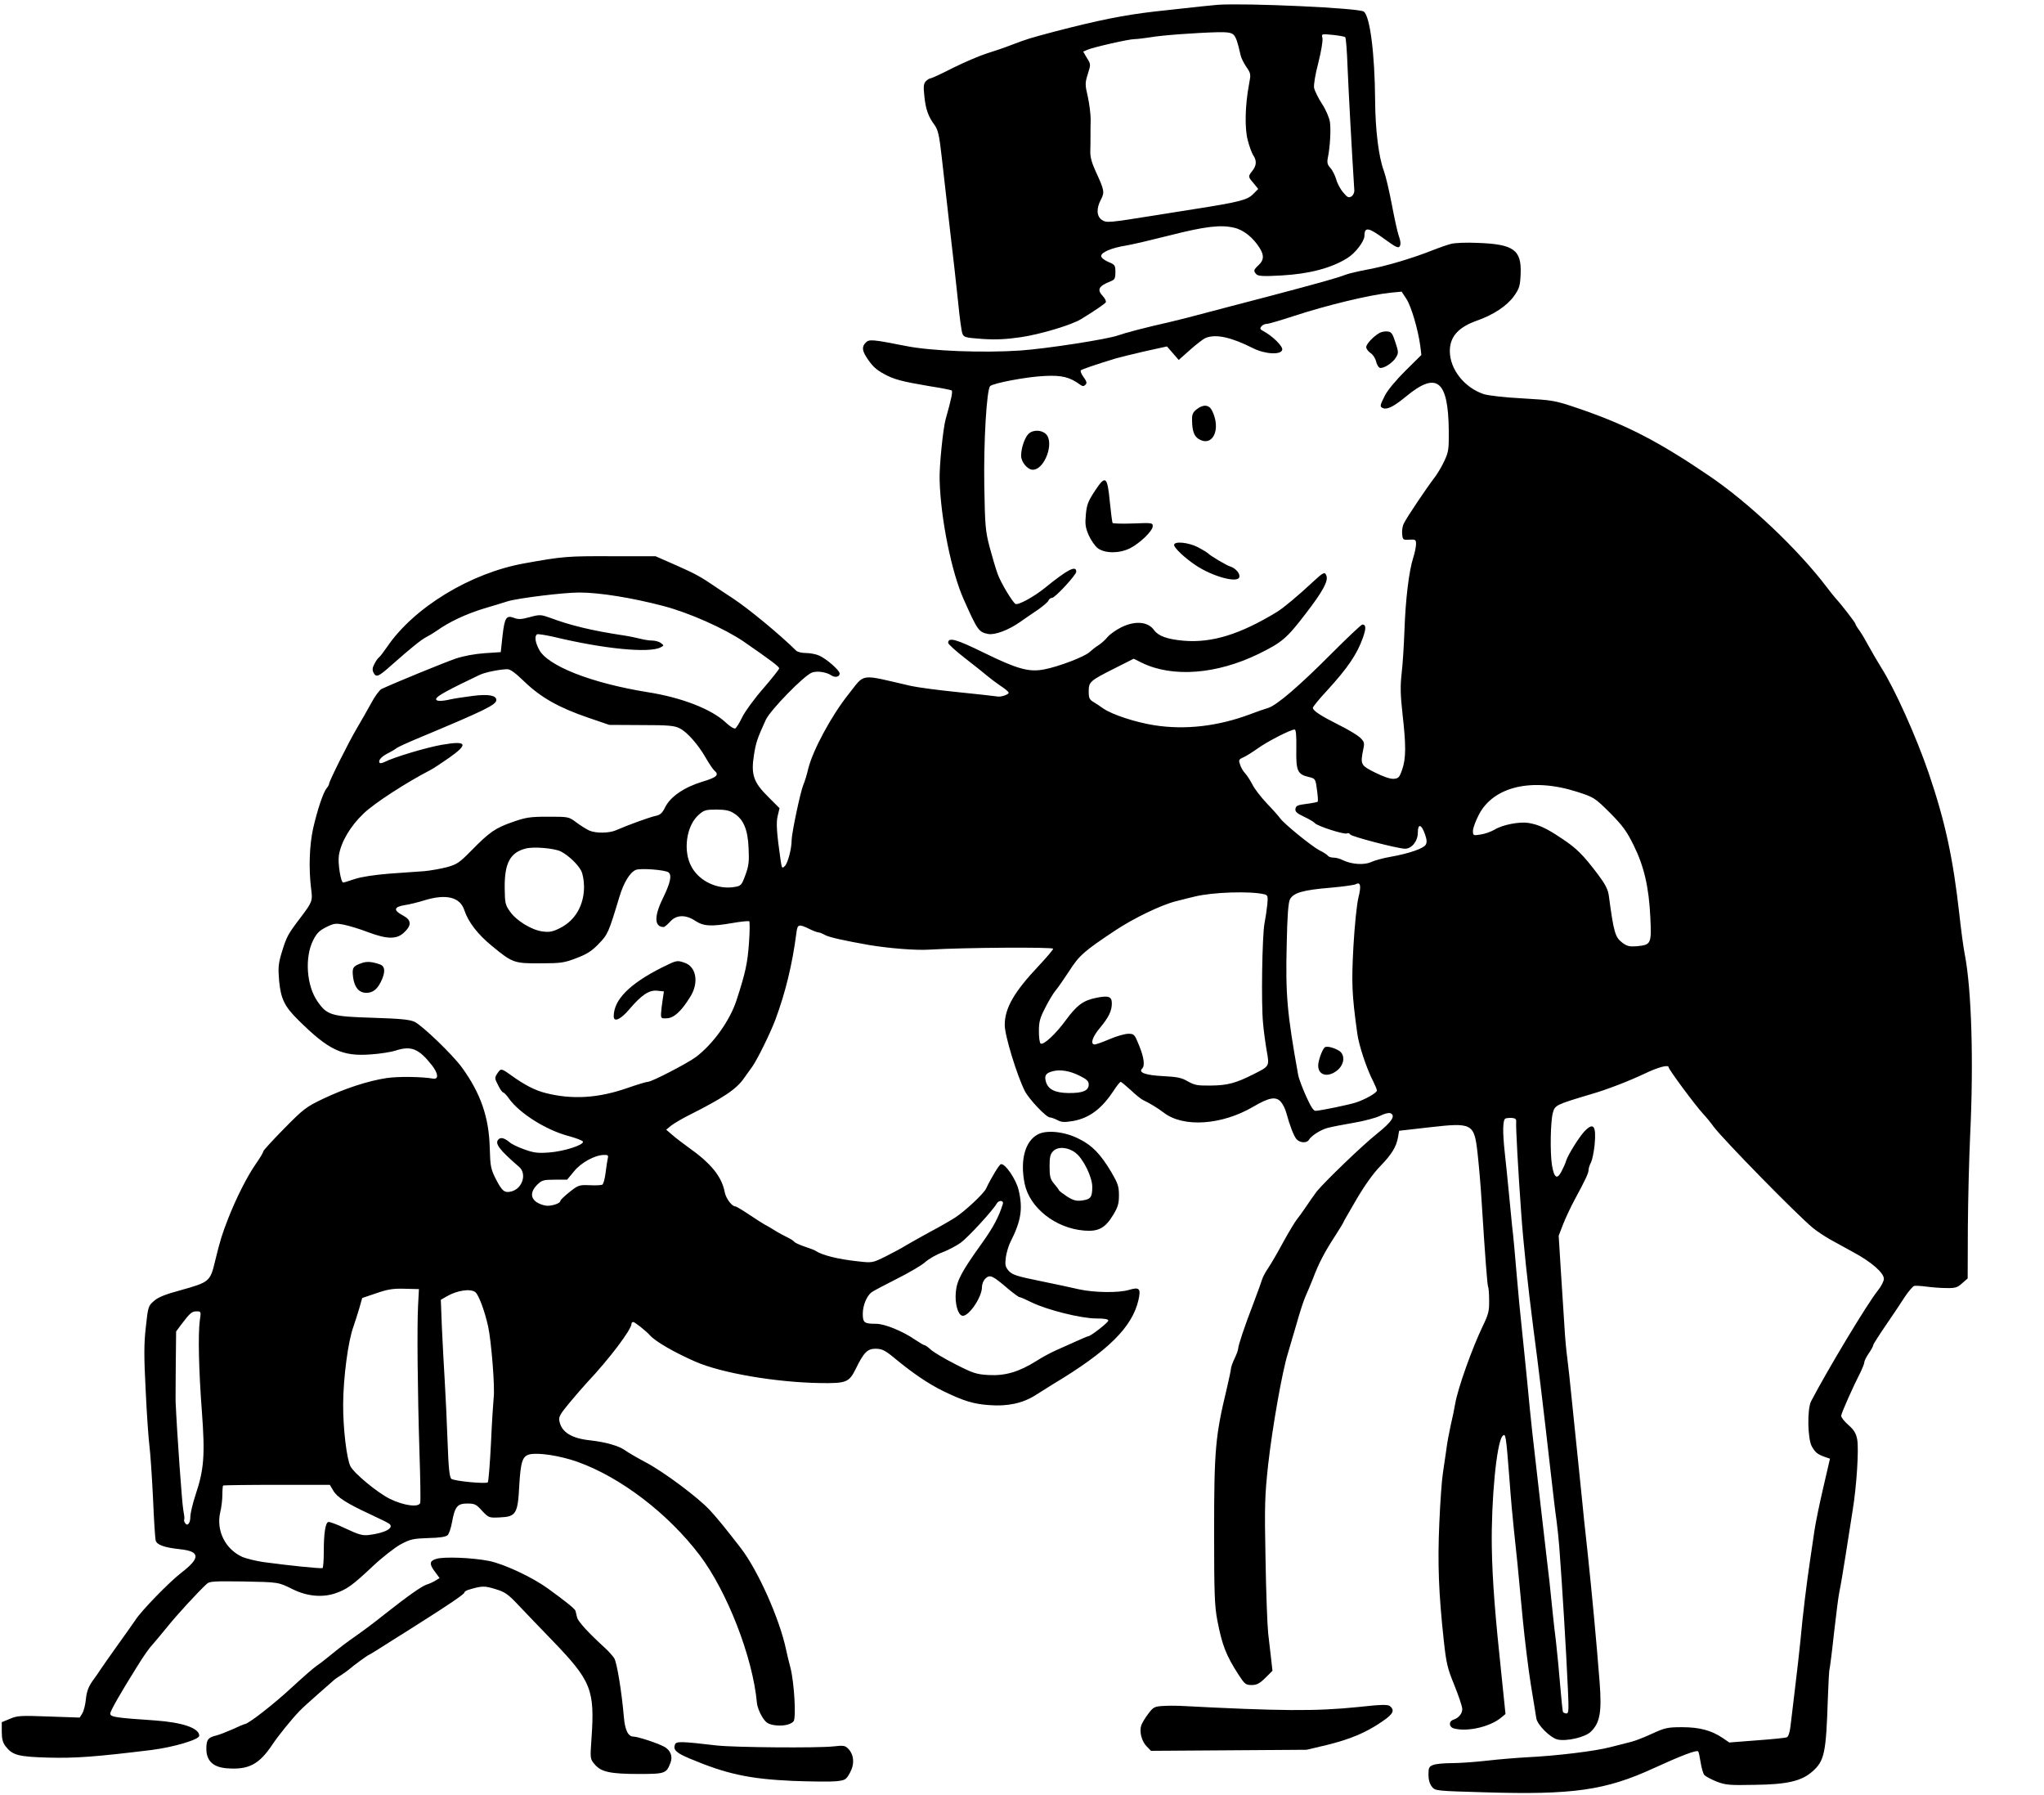 <?xml version="1.0" standalone="no"?>
<!DOCTYPE svg PUBLIC "-//W3C//DTD SVG 20010904//EN"
 "http://www.w3.org/TR/2001/REC-SVG-20010904/DTD/svg10.dtd">
<svg version="1.0" xmlns="http://www.w3.org/2000/svg"
 width="1149pt" height="1009pt" viewBox="0 0 1149 1009"
 preserveAspectRatio="xMidYMid meet">
<g transform="translate(0,1009) scale(0.1,-0.1)"
fill="#000000" stroke="none">
<path d="M6845 10063 c-39 -3 -83 -8 -357 -38 -171 -20 -312 -48 -558 -112
-139 -37 -157 -42 -240 -74 -41 -16 -106 -38 -145 -50 -38 -12 -122 -48 -187
-80 -64 -33 -121 -59 -126 -59 -6 0 -18 -7 -27 -16 -13 -14 -15 -29 -9 -83 7
-74 22 -116 57 -163 20 -28 27 -57 41 -183 9 -82 30 -265 46 -405 17 -140 37
-324 46 -409 8 -84 19 -164 24 -176 8 -21 17 -23 113 -30 76 -5 133 -2 216 10
109 16 286 69 339 102 80 49 132 85 138 94 3 6 -4 21 -16 34 -35 37 -25 57 43
84 23 9 27 16 27 52 0 38 -3 42 -40 57 -23 10 -40 24 -40 33 0 21 58 46 140
59 36 6 146 32 245 57 200 51 288 61 363 43 53 -12 107 -56 143 -114 26 -42
24 -68 -6 -96 -29 -27 -30 -33 -12 -52 11 -10 41 -12 143 -6 155 9 277 41 367
97 46 28 97 95 97 126 0 51 23 47 108 -15 70 -51 83 -57 91 -43 6 11 4 31 -6
57 -8 23 -25 102 -39 176 -14 74 -34 160 -45 190 -29 77 -48 230 -49 395 -2
265 -29 475 -64 500 -27 20 -662 49 -821 38z m89 -168 c14 -14 23 -40 40 -116
3 -14 17 -43 32 -65 26 -37 26 -41 15 -99 -22 -117 -25 -245 -7 -313 9 -35 23
-73 31 -85 20 -29 19 -57 -5 -87 -25 -32 -25 -33 7 -70 l26 -32 -30 -30 c-32
-32 -79 -44 -328 -83 -55 -9 -154 -24 -220 -35 -269 -43 -274 -43 -301 -26
-30 20 -32 65 -5 115 21 40 19 52 -29 156 -23 50 -32 83 -31 115 1 25 1 63 1
85 0 22 0 64 1 93 0 30 -7 87 -16 128 -16 69 -16 77 0 128 17 54 17 55 -5 90
l-21 36 23 10 c35 15 234 60 264 60 15 0 54 5 88 10 65 12 264 26 383 29 53 1
76 -3 87 -14z m628 -14 c4 -3 10 -78 13 -166 5 -125 25 -493 38 -694 1 -13 -6
-28 -16 -35 -16 -9 -23 -6 -46 22 -16 18 -34 52 -40 75 -7 23 -22 52 -33 64
-16 17 -19 29 -14 55 13 63 18 158 12 202 -4 25 -23 70 -45 103 -21 32 -40 72
-44 88 -3 18 6 75 24 143 16 64 26 124 23 138 -6 24 -6 24 57 18 35 -4 67 -9
71 -13z"/>
<path d="M8159 8720 c-20 -5 -70 -22 -110 -38 -111 -44 -263 -89 -363 -107
-48 -9 -105 -22 -125 -30 -43 -17 -151 -47 -446 -125 -121 -31 -274 -72 -340
-89 -66 -18 -156 -41 -200 -51 -137 -31 -248 -60 -290 -75 -61 -22 -404 -75
-550 -85 -209 -14 -499 -3 -640 25 -192 38 -209 39 -228 20 -22 -22 -21 -43 2
-80 33 -51 54 -72 101 -97 54 -30 99 -42 253 -68 64 -10 121 -21 126 -24 8 -5
-1 -48 -33 -161 -15 -54 -37 -271 -34 -345 6 -216 67 -516 135 -668 78 -175
85 -185 138 -195 38 -7 115 22 180 68 28 19 73 51 102 70 28 20 54 42 57 50 3
8 12 15 20 15 17 0 136 129 136 147 0 38 -49 12 -175 -90 -61 -50 -152 -100
-167 -91 -17 11 -81 117 -99 166 -11 29 -31 98 -46 153 -24 92 -26 120 -30
345 -4 245 13 540 33 560 17 17 209 53 306 57 97 5 141 -6 200 -49 14 -10 20
-10 30 0 9 9 7 18 -11 43 -13 17 -19 34 -15 38 8 6 73 29 194 66 25 7 100 26
167 41 l123 27 33 -38 33 -38 64 57 c36 32 75 62 88 67 58 23 143 4 266 -58
67 -34 159 -39 164 -8 3 20 -55 77 -106 104 -19 10 -21 15 -11 27 6 8 20 14
31 14 10 0 78 20 151 44 186 61 427 119 544 131 l62 6 27 -41 c27 -41 66 -174
78 -265 l6 -50 -89 -88 c-50 -49 -100 -109 -115 -138 -30 -59 -31 -65 -11 -73
24 -9 61 10 128 65 173 144 238 93 241 -189 1 -108 -1 -122 -26 -175 -15 -32
-41 -75 -57 -95 -37 -48 -153 -219 -169 -253 -8 -14 -12 -41 -10 -60 3 -33 5
-34 41 -32 34 2 37 0 37 -25 0 -15 -7 -49 -16 -77 -24 -76 -43 -233 -49 -405
-3 -85 -10 -195 -16 -245 -8 -70 -7 -120 5 -228 20 -175 20 -249 -2 -312 -15
-44 -21 -50 -47 -52 -18 -2 -59 12 -105 35 -82 41 -84 45 -66 134 7 33 5 40
-20 64 -16 14 -69 46 -118 70 -100 50 -146 80 -146 96 0 6 35 49 78 95 119
130 171 207 204 301 18 52 17 72 -4 72 -6 0 -83 -73 -172 -162 -183 -184 -309
-292 -358 -307 -18 -5 -64 -21 -103 -36 -180 -67 -363 -88 -536 -61 -107 17
-235 59 -287 94 -15 11 -39 27 -54 36 -24 14 -28 23 -28 60 0 54 7 60 144 129
l109 55 46 -23 c172 -84 420 -65 656 50 132 65 158 87 263 224 98 127 130 186
118 216 -8 23 -17 19 -71 -31 -91 -85 -170 -150 -205 -172 -208 -127 -367
-176 -525 -163 -92 8 -143 26 -167 59 -34 49 -108 55 -186 16 -28 -14 -62 -38
-75 -53 -13 -16 -36 -37 -52 -47 -16 -10 -40 -29 -52 -40 -27 -25 -173 -81
-253 -96 -85 -17 -152 2 -338 93 -157 77 -202 90 -202 56 0 -7 43 -46 96 -87
53 -41 108 -85 123 -98 14 -12 47 -37 73 -55 27 -17 48 -35 48 -40 0 -11 -45
-26 -66 -21 -11 2 -109 13 -218 24 -110 11 -229 27 -265 35 -296 68 -255 74
-353 -49 -94 -118 -198 -311 -224 -414 -8 -35 -21 -77 -29 -95 -16 -39 -65
-271 -65 -309 0 -48 -21 -128 -38 -145 -16 -16 -17 -13 -24 33 -22 154 -26
211 -16 250 l10 42 -64 64 c-82 81 -97 125 -80 233 11 71 18 93 67 200 26 55
213 247 259 265 29 11 82 3 110 -16 21 -14 46 -8 46 11 0 18 -76 84 -116 101
-18 8 -52 14 -74 14 -23 0 -47 6 -54 13 -98 96 -268 236 -356 294 -36 23 -78
52 -95 63 -83 57 -117 76 -224 123 l-116 51 -250 0 c-245 1 -271 -1 -487 -40
-303 -54 -622 -248 -773 -471 -20 -29 -40 -55 -45 -58 -6 -4 -17 -20 -25 -36
-12 -22 -13 -34 -5 -50 15 -28 27 -23 101 43 111 98 168 144 196 158 16 8 42
24 58 35 68 49 166 95 265 125 58 17 119 36 135 41 61 18 313 49 402 49 112 0
294 -29 473 -76 145 -38 344 -127 451 -200 155 -107 198 -140 199 -150 0 -6
-41 -57 -90 -114 -50 -57 -103 -130 -118 -161 -15 -32 -33 -60 -39 -63 -7 -3
-32 13 -55 35 -80 74 -246 139 -438 169 -316 51 -563 148 -610 240 -22 42 -26
75 -11 85 6 3 47 -4 93 -14 282 -68 538 -93 602 -59 19 10 19 11 1 24 -10 8
-33 14 -49 14 -17 0 -47 5 -66 10 -19 5 -62 14 -95 19 -179 27 -298 56 -413
99 -51 18 -57 19 -113 4 -46 -13 -66 -14 -88 -5 -45 17 -54 3 -66 -99 l-10
-93 -90 -6 c-56 -4 -118 -15 -165 -31 -61 -21 -328 -130 -415 -170 -11 -5 -38
-41 -59 -81 -22 -40 -58 -103 -81 -142 -43 -72 -155 -296 -155 -310 0 -5 -6
-16 -13 -24 -20 -23 -53 -123 -77 -228 -21 -97 -25 -225 -11 -338 9 -68 7 -74
-58 -160 -74 -97 -80 -108 -110 -207 -16 -55 -18 -80 -12 -150 10 -102 30
-144 108 -221 171 -169 246 -205 406 -193 50 3 114 13 142 22 87 28 130 10
203 -83 36 -46 39 -80 7 -75 -62 11 -197 13 -263 3 -104 -16 -236 -59 -357
-117 -92 -44 -109 -56 -217 -166 -65 -66 -118 -124 -118 -129 0 -6 -19 -38
-43 -72 -48 -69 -110 -192 -155 -307 -35 -91 -44 -119 -73 -238 -27 -114 -32
-118 -193 -163 -86 -23 -128 -40 -151 -61 -31 -27 -33 -32 -45 -145 -11 -94
-11 -166 -1 -358 6 -132 16 -271 21 -310 5 -38 14 -169 20 -290 5 -121 12
-230 15 -242 6 -25 46 -40 138 -50 113 -12 115 -49 5 -133 -67 -52 -224 -213
-257 -265 -9 -13 -52 -75 -97 -137 -44 -62 -88 -124 -97 -138 -9 -14 -30 -45
-48 -69 -22 -32 -32 -59 -36 -100 -3 -31 -12 -67 -20 -80 l-15 -24 -173 6
c-159 6 -177 5 -219 -13 l-46 -19 0 -54 c0 -40 6 -61 21 -81 40 -51 71 -59
240 -64 151 -4 264 4 582 43 124 16 267 58 267 80 0 43 -94 75 -250 86 -221
15 -250 19 -250 39 0 14 57 114 149 261 38 62 73 111 89 127 9 10 46 54 81 97
57 71 174 198 224 244 15 14 43 15 200 13 206 -4 200 -3 283 -44 79 -39 163
-47 235 -24 68 23 97 43 214 153 54 51 125 106 158 124 54 29 71 32 155 35 63
1 99 7 108 16 8 7 19 40 25 73 16 88 30 105 86 105 41 0 50 -4 83 -41 37 -39
39 -40 100 -37 91 4 101 20 109 180 8 133 18 164 57 174 48 12 173 -7 271 -42
243 -87 508 -290 686 -524 155 -205 299 -575 322 -831 2 -21 15 -55 29 -77 20
-33 33 -41 65 -47 48 -8 95 1 112 21 15 19 4 213 -17 299 -9 33 -20 79 -25
103 -36 173 -159 448 -255 572 -82 106 -128 163 -172 211 -66 72 -262 218
-363 271 -47 25 -99 55 -115 67 -35 25 -107 46 -196 56 -104 11 -160 45 -173
106 -6 25 2 39 53 101 33 40 79 93 102 118 123 130 250 298 250 330 0 6 4 10
10 10 8 0 71 -49 95 -76 32 -35 138 -96 255 -147 147 -64 450 -116 702 -120
145 -2 161 4 198 79 46 94 66 114 113 114 35 -1 51 -8 102 -50 106 -88 195
-148 279 -189 114 -55 169 -72 258 -78 103 -8 188 11 259 56 31 20 75 47 97
61 312 187 447 321 482 475 14 63 5 73 -52 56 -58 -18 -198 -16 -283 3 -38 9
-137 30 -220 47 -128 26 -153 34 -174 56 -20 23 -22 33 -17 76 4 28 16 67 26
87 60 118 71 187 46 292 -14 60 -77 152 -100 145 -9 -2 -55 -78 -83 -137 -13
-29 -120 -128 -174 -163 -30 -19 -94 -56 -144 -82 -49 -27 -108 -60 -130 -73
-22 -14 -74 -42 -116 -63 -75 -37 -76 -37 -155 -28 -114 12 -204 35 -239 59
-5 4 -34 15 -62 24 -29 10 -56 22 -59 28 -4 5 -21 16 -38 24 -17 8 -49 25 -71
39 -22 14 -47 28 -55 32 -8 4 -47 29 -86 55 -39 26 -75 48 -81 48 -19 0 -53
46 -59 80 -17 88 -77 162 -206 253 -29 21 -69 51 -88 68 l-35 30 28 23 c15 12
58 37 95 56 199 100 272 149 314 210 10 14 31 44 48 67 28 40 101 188 129 263
56 151 95 309 118 488 6 48 13 50 71 22 22 -11 46 -20 52 -20 7 0 24 -7 38
-15 24 -13 111 -32 247 -56 115 -19 264 -31 340 -26 192 12 695 15 695 5 0 -6
-36 -48 -80 -95 -138 -146 -192 -238 -192 -333 -1 -57 69 -285 113 -372 24
-46 120 -148 141 -148 7 0 26 -7 42 -15 24 -13 39 -13 89 -5 92 17 161 69 229
173 17 26 34 47 38 47 3 0 28 -21 56 -46 27 -26 58 -51 69 -56 41 -20 81 -44
118 -72 110 -84 325 -69 500 33 90 53 128 60 156 30 12 -13 26 -41 32 -64 20
-73 42 -130 57 -147 18 -21 57 -24 69 -5 15 25 66 57 106 68 22 6 89 19 148
29 59 10 125 28 147 39 23 12 48 18 57 15 33 -13 9 -49 -75 -116 -84 -67 -293
-269 -338 -324 -12 -16 -39 -54 -59 -84 -20 -30 -45 -64 -54 -75 -9 -11 -43
-67 -75 -125 -31 -58 -69 -123 -84 -145 -15 -22 -31 -51 -35 -65 -4 -14 -26
-74 -49 -135 -49 -127 -86 -237 -86 -256 -1 -8 -9 -32 -20 -54 -11 -22 -19
-47 -20 -55 0 -8 -11 -59 -24 -115 -64 -265 -71 -344 -71 -805 0 -346 3 -418
18 -496 27 -141 50 -199 120 -307 34 -52 40 -57 73 -57 29 0 44 8 77 40 l40
40 -7 63 c-4 34 -12 100 -17 147 -5 47 -12 236 -15 420 -6 302 -4 354 15 530
23 205 79 524 111 625 10 33 32 110 50 170 17 61 39 128 49 150 10 22 29 67
42 100 31 83 65 148 121 234 26 41 48 76 48 78 0 3 34 62 75 132 45 77 97 150
134 187 65 67 91 110 100 164 l6 35 166 19 c246 28 256 24 275 -145 7 -63 18
-186 23 -274 20 -318 32 -468 36 -476 3 -4 6 -38 6 -76 1 -61 -4 -80 -35 -144
-61 -127 -141 -351 -156 -439 -4 -25 -15 -79 -25 -120 -9 -41 -21 -104 -25
-140 -5 -36 -14 -94 -19 -130 -6 -36 -15 -162 -20 -280 -10 -225 -4 -392 25
-659 14 -128 20 -156 60 -253 24 -60 44 -119 44 -133 0 -26 -20 -50 -50 -60
-27 -9 -26 -41 3 -49 74 -20 199 8 262 58 l28 23 -21 204 c-37 346 -53 548
-56 735 -4 263 27 587 60 623 18 20 20 5 39 -239 8 -113 20 -241 25 -285 5
-44 14 -129 20 -190 6 -60 19 -202 30 -315 11 -113 31 -277 45 -365 15 -88 28
-174 31 -191 5 -37 78 -110 119 -120 49 -12 155 12 187 43 52 50 63 110 50
280 -18 231 -42 488 -68 733 -14 124 -27 252 -30 285 -3 33 -14 139 -24 235
-10 96 -26 249 -35 340 -9 91 -20 194 -25 230 -5 36 -12 110 -15 165 -4 55
-12 195 -20 310 l-13 210 25 65 c14 36 44 99 66 140 60 111 77 147 77 165 0 9
6 28 14 43 7 15 16 59 20 98 10 107 -6 129 -57 76 -30 -32 -92 -131 -103 -165
-3 -12 -15 -39 -26 -60 -25 -49 -42 -37 -54 36 -11 73 -8 244 5 292 12 44 15
46 216 106 90 26 211 73 300 115 77 37 135 52 135 36 0 -12 149 -213 194 -262
18 -19 44 -51 59 -72 51 -69 468 -495 558 -569 24 -20 69 -49 99 -66 30 -17
89 -49 131 -72 100 -54 169 -115 169 -148 0 -13 -15 -43 -34 -66 -59 -73 -282
-444 -375 -622 -23 -45 -20 -214 5 -256 20 -34 32 -43 75 -58 l26 -9 -38 -164
c-21 -90 -43 -197 -49 -238 -6 -41 -17 -118 -25 -170 -18 -119 -42 -313 -54
-450 -6 -58 -19 -177 -30 -265 -11 -88 -22 -185 -26 -217 -4 -35 -12 -58 -21
-62 -7 -3 -84 -11 -169 -17 l-154 -12 -38 26 c-63 42 -129 60 -228 60 -82 0
-97 -4 -169 -37 -43 -20 -95 -40 -115 -45 -20 -5 -73 -19 -118 -30 -87 -23
-305 -49 -468 -57 -55 -3 -156 -11 -225 -19 -69 -8 -159 -14 -200 -14 -41 0
-87 -4 -103 -10 -24 -9 -27 -16 -27 -55 0 -28 7 -52 19 -67 19 -24 22 -24 298
-32 495 -15 678 11 948 135 157 72 242 104 251 95 3 -2 9 -30 14 -62 5 -31 14
-63 21 -71 6 -7 36 -23 67 -36 52 -20 72 -22 215 -19 183 2 263 21 324 74 69
60 78 103 88 409 3 87 7 163 10 170 2 7 14 99 25 203 12 105 25 208 30 230 5
22 21 114 35 205 14 91 32 206 40 255 22 134 35 343 25 395 -6 34 -18 54 -49
81 -23 20 -41 43 -41 52 0 14 67 164 111 250 10 21 19 44 19 51 0 7 11 30 25
50 14 20 25 41 25 46 0 5 32 55 71 112 39 57 87 128 107 160 21 31 44 58 52
61 9 2 40 0 70 -4 30 -4 81 -8 112 -8 49 -1 62 3 88 27 l31 27 1 285 c1 157 7
391 13 520 20 416 8 817 -30 1015 -8 39 -21 138 -30 220 -36 323 -80 526 -173
800 -71 207 -191 474 -268 595 -22 36 -54 90 -70 120 -16 30 -39 69 -51 86
-13 17 -23 34 -23 38 0 6 -75 104 -109 141 -10 11 -33 40 -52 65 -160 211
-437 474 -660 625 -287 195 -467 288 -740 381 -130 44 -139 45 -309 55 -99 5
-194 16 -219 24 -109 36 -191 140 -191 242 0 81 48 134 152 171 92 32 169 83
208 137 31 44 35 57 38 125 6 136 -39 168 -243 175 -60 3 -126 0 -146 -5z
m-5209 -2463 c92 -88 192 -144 355 -200 l120 -41 180 -1 c150 0 186 -3 215
-18 43 -21 106 -93 149 -169 18 -31 39 -62 46 -68 30 -25 15 -39 -69 -64 -101
-31 -178 -84 -207 -143 -16 -32 -27 -43 -52 -48 -31 -6 -158 -52 -224 -81 -38
-17 -113 -18 -150 -2 -15 7 -48 27 -72 45 -44 33 -44 33 -160 33 -103 0 -126
-4 -200 -30 -97 -34 -129 -56 -231 -160 -68 -69 -81 -78 -139 -94 -36 -9 -92
-19 -125 -22 -34 -2 -122 -9 -197 -14 -86 -7 -158 -18 -194 -30 -32 -11 -62
-20 -66 -20 -13 0 -31 109 -24 153 12 75 64 164 140 236 61 58 237 172 370
241 17 8 65 40 108 70 113 79 103 99 -40 74 -83 -14 -273 -71 -320 -96 -13 -6
-25 -9 -28 -6 -12 11 7 35 43 53 20 10 44 24 52 31 8 6 67 33 130 59 366 153
430 184 430 211 0 26 -45 34 -132 23 -46 -6 -101 -14 -123 -19 -57 -13 -87
-12 -83 3 5 16 66 49 244 134 30 14 105 30 154 32 18 1 45 -19 100 -72z m4337
-376 c-2 -124 6 -143 71 -158 36 -9 37 -10 45 -72 5 -34 7 -64 4 -67 -2 -2
-31 -8 -63 -12 -49 -6 -59 -10 -62 -28 -2 -16 8 -25 48 -44 28 -13 55 -29 61
-36 14 -17 167 -66 181 -58 5 4 14 1 18 -6 8 -12 265 -79 308 -80 38 0 72 43
72 90 0 53 20 49 40 -8 11 -31 12 -47 4 -60 -13 -21 -94 -49 -195 -67 -42 -7
-93 -21 -112 -30 -39 -18 -110 -13 -159 11 -15 8 -38 14 -52 14 -14 0 -28 5
-31 10 -4 6 -25 20 -48 31 -44 23 -199 149 -221 180 -7 10 -40 48 -74 83 -34
36 -71 84 -82 107 -12 23 -30 51 -40 62 -11 11 -24 33 -29 49 -9 26 -8 30 17
41 15 6 51 29 81 50 52 38 184 106 208 107 8 0 11 -30 10 -109z m1578 -241
c96 -31 99 -33 185 -118 72 -73 94 -103 133 -182 59 -119 86 -236 94 -405 7
-150 5 -155 -76 -163 -40 -3 -54 0 -79 18 -43 32 -50 56 -78 264 -5 38 -19 65
-64 125 -82 108 -119 145 -203 200 -85 57 -127 76 -185 86 -51 8 -146 -10
-191 -38 -19 -11 -54 -24 -78 -27 -42 -7 -43 -6 -43 21 0 15 15 55 33 90 82
159 299 210 552 129z m-4741 -120 c55 -33 80 -92 84 -196 4 -76 1 -101 -18
-152 -21 -57 -24 -61 -61 -67 -95 -16 -198 32 -242 114 -49 89 -29 231 41 292
29 26 40 29 99 29 48 0 74 -5 97 -20z m-972 -215 c43 -22 96 -72 115 -109 9
-17 16 -56 16 -90 0 -103 -49 -189 -135 -232 -42 -21 -59 -24 -98 -19 -62 8
-148 61 -183 112 -27 37 -29 48 -30 135 -1 137 31 197 118 219 45 12 159 2
197 -16z m606 -118 c20 -16 10 -60 -32 -146 -50 -102 -48 -161 5 -161 5 0 21
14 36 30 34 39 87 41 141 5 47 -31 89 -33 207 -13 50 9 93 13 97 10 3 -4 3
-60 -2 -124 -8 -110 -19 -164 -70 -320 -37 -114 -132 -247 -230 -320 -48 -35
-246 -138 -268 -138 -9 0 -61 -16 -116 -35 -163 -57 -310 -66 -459 -28 -60 15
-120 46 -197 102 -52 37 -55 38 -75 7 -15 -23 -15 -27 5 -65 11 -23 24 -41 29
-41 4 0 19 -15 32 -34 59 -83 209 -177 333 -210 44 -12 81 -26 83 -32 6 -19
-108 -55 -189 -61 -65 -5 -88 -2 -140 17 -35 12 -72 30 -83 40 -30 25 -52 31
-65 14 -19 -22 11 -60 118 -152 45 -39 19 -122 -43 -138 -39 -10 -52 1 -87 68
-29 58 -32 71 -35 176 -4 173 -52 309 -156 452 -54 74 -222 235 -266 257 -29
13 -78 18 -236 23 -232 7 -257 14 -311 93 -61 88 -72 246 -24 342 20 40 35 55
73 74 44 22 54 23 100 14 29 -6 90 -24 136 -42 107 -40 160 -41 201 -3 45 41
44 71 -5 97 -55 29 -52 48 10 58 28 4 79 17 114 28 120 36 197 17 221 -56 22
-67 76 -137 156 -202 115 -95 125 -98 273 -97 114 0 133 3 201 29 58 22 87 40
125 80 52 53 56 63 117 265 24 80 59 137 92 151 27 11 167 0 184 -14z m3878
-142 c-9 -38 -21 -152 -28 -274 -11 -207 -9 -268 22 -491 9 -66 52 -196 90
-269 11 -22 20 -44 20 -50 0 -13 -67 -51 -120 -68 -43 -13 -186 -43 -223 -46
-13 -2 -27 20 -56 84 -21 47 -41 101 -44 120 -62 345 -71 449 -64 730 3 162 9
235 18 254 19 37 72 53 229 66 69 6 132 15 140 19 28 16 33 -8 16 -75z m-529
19 c20 -5 21 -11 17 -57 -3 -29 -10 -77 -16 -107 -13 -72 -19 -451 -8 -560 4
-47 14 -118 21 -158 15 -85 16 -84 -76 -130 -99 -50 -146 -62 -238 -63 -75 -1
-91 2 -129 23 -35 21 -60 26 -140 30 -98 5 -140 20 -118 42 17 17 11 62 -17
131 -25 62 -28 65 -60 65 -19 0 -66 -13 -105 -30 -38 -16 -76 -30 -84 -30 -27
0 -14 42 29 93 50 60 67 96 67 138 0 39 -19 45 -88 31 -74 -15 -109 -42 -171
-126 -56 -77 -125 -141 -141 -131 -6 3 -10 35 -10 70 0 53 6 74 36 132 19 38
45 81 57 95 12 14 47 64 77 110 57 89 84 112 255 226 104 70 264 147 346 167
35 9 82 21 104 26 100 25 314 32 392 13z m-1036 -1021 c38 -19 49 -29 49 -48
0 -35 -34 -49 -114 -48 -77 1 -115 21 -127 65 -9 33 0 47 37 57 42 12 99 3
155 -26z m2452 -258 c-3 -23 11 -274 28 -510 12 -172 37 -406 69 -655 26 -192
62 -495 95 -787 14 -122 29 -253 35 -291 5 -39 12 -103 15 -143 17 -226 39
-585 49 -811 5 -108 4 -128 -8 -128 -8 0 -17 4 -20 8 -2 4 -9 68 -15 142 -6
74 -17 191 -25 260 -9 69 -20 175 -26 235 -6 61 -15 146 -21 190 -9 78 -56
483 -85 740 -8 72 -21 202 -29 290 -9 88 -22 221 -30 295 -8 74 -22 216 -30
315 -8 99 -19 218 -25 265 -5 47 -14 139 -20 205 -6 66 -16 158 -21 205 -13
119 -12 187 4 194 6 2 23 4 37 3 19 -2 24 -7 23 -22z m-5107 -208 c-3 -13 -8
-49 -12 -80 -4 -32 -12 -61 -18 -65 -6 -3 -38 -5 -72 -3 -57 2 -63 1 -112 -38
-29 -23 -52 -45 -52 -50 0 -16 -59 -33 -87 -26 -77 18 -94 65 -44 116 27 26
35 29 99 29 l70 0 38 46 c40 50 117 92 168 93 24 1 27 -2 22 -22z m2221 -254
c-22 -72 -54 -132 -118 -221 -113 -158 -140 -208 -146 -273 -6 -62 10 -124 34
-133 33 -13 113 101 113 161 0 17 9 38 20 48 25 23 40 16 124 -56 32 -27 62
-49 67 -49 5 0 37 -14 71 -31 88 -42 276 -89 360 -89 48 0 68 -4 68 -12 0 -11
-99 -88 -113 -88 -3 0 -34 -13 -69 -29 -35 -16 -85 -38 -112 -50 -27 -12 -78
-39 -112 -61 -96 -60 -173 -83 -266 -78 -70 4 -88 10 -188 61 -61 31 -123 68
-138 82 -15 14 -31 25 -35 25 -5 0 -28 14 -52 30 -71 49 -172 90 -220 90 -67
0 -75 6 -75 57 0 46 22 99 49 120 9 7 72 40 141 75 68 34 140 76 160 94 20 18
63 43 96 55 32 12 80 37 105 55 41 30 181 182 202 220 12 21 41 18 34 -3z
m-3287 -573 c-6 -118 -3 -469 8 -825 5 -148 7 -276 4 -282 -9 -26 -92 -15
-170 23 -69 34 -199 141 -222 183 -21 41 -42 213 -41 351 1 150 28 354 58 435
8 22 22 67 32 100 l17 60 80 27 c63 22 95 27 159 25 l80 -2 -5 -95z m322 78
c19 -16 52 -103 72 -193 18 -83 39 -345 31 -401 -2 -21 -10 -136 -15 -254 -6
-118 -14 -218 -18 -221 -11 -10 -191 7 -205 20 -10 8 -16 61 -21 208 -4 109
-11 263 -16 343 -5 80 -12 215 -16 300 l-6 155 33 19 c58 34 134 45 161 24z
m-1549 -160 c-10 -79 -6 -277 12 -513 18 -243 12 -324 -36 -467 -16 -48 -29
-104 -29 -123 0 -36 -17 -56 -30 -34 -5 7 -7 16 -4 20 2 4 -1 29 -6 55 -7 37
-35 427 -43 609 0 11 0 104 1 206 l2 186 29 39 c49 65 60 74 86 74 25 0 26 -1
18 -52z m750 -955 c21 -37 75 -72 207 -133 52 -24 100 -48 107 -53 32 -23 -21
-53 -114 -64 -35 -4 -57 2 -129 36 -48 23 -93 40 -99 37 -16 -6 -25 -64 -25
-168 0 -48 -3 -89 -7 -91 -8 -4 -204 16 -333 34 -41 6 -93 19 -116 28 -97 43
-150 148 -126 252 7 28 12 72 12 98 0 26 2 50 4 52 2 2 138 4 302 4 l298 0 19
-32z"/>
<path d="M2035 4678 c-52 -18 -57 -27 -50 -82 8 -56 33 -85 73 -86 36 0 60 17
82 60 27 53 26 88 -2 99 -45 16 -74 19 -103 9z"/>
<path d="M3720 4652 c-182 -92 -270 -181 -270 -274 0 -35 39 -18 87 39 70 82
112 110 158 105 l37 -4 -7 -47 c-4 -25 -8 -59 -9 -76 -1 -28 1 -30 33 -28 39
2 80 38 130 119 51 79 36 170 -30 193 -44 15 -44 15 -129 -27z"/>
<path d="M7446 4203 c-15 -15 -36 -75 -36 -102 0 -56 57 -69 109 -25 39 33 43
86 9 108 -30 19 -72 29 -82 19z"/>
<path d="M7755 8219 c-35 -20 -75 -62 -75 -80 0 -9 11 -24 24 -33 13 -8 27
-29 31 -46 4 -17 13 -34 21 -37 19 -7 73 27 91 58 15 24 15 31 -3 85 -16 50
-23 59 -44 61 -14 2 -34 -2 -45 -8z"/>
<path d="M6726 7789 c-21 -17 -26 -28 -25 -62 1 -62 12 -90 40 -106 78 -44
124 59 72 162 -17 33 -49 36 -87 6z"/>
<path d="M5781 7651 c-21 -21 -41 -80 -41 -122 0 -36 36 -79 66 -79 66 0 122
152 74 200 -25 25 -74 26 -99 1z"/>
<path d="M6156 7333 c-39 -59 -47 -79 -52 -134 -5 -54 -3 -73 16 -117 13 -29
36 -62 52 -74 42 -29 119 -29 179 0 56 28 129 98 129 125 0 19 -6 19 -110 15
-61 -2 -113 -1 -116 3 -2 4 -9 56 -15 116 -14 147 -24 155 -83 66z"/>
<path d="M6600 7027 c0 -16 60 -73 120 -113 93 -63 234 -102 246 -69 8 19 -20
52 -50 61 -21 6 -117 63 -126 75 -3 3 -27 18 -55 33 -54 28 -135 36 -135 13z"/>
<path d="M5835 3715 c-73 -38 -102 -145 -75 -278 28 -135 173 -250 334 -263
80 -7 119 14 163 87 27 44 33 64 33 111 0 50 -6 67 -42 129 -62 104 -108 151
-182 188 -79 41 -181 52 -231 26z m212 -105 c43 -33 93 -136 93 -190 0 -59 -9
-70 -57 -77 -32 -4 -49 0 -84 22 -24 16 -46 32 -47 37 -2 5 -15 22 -28 37 -20
24 -24 40 -24 95 0 54 4 70 21 87 27 27 85 22 126 -11z"/>
<path d="M2453 1329 c-40 -12 -41 -29 -7 -74 l25 -34 -23 -14 c-13 -8 -34 -18
-48 -22 -28 -9 -102 -60 -240 -169 -52 -42 -122 -94 -155 -117 -59 -41 -89
-64 -163 -124 -20 -17 -48 -38 -62 -47 -14 -9 -77 -64 -140 -122 -100 -93
-245 -206 -265 -206 -3 0 -34 -13 -68 -29 -34 -15 -75 -31 -92 -35 -46 -11
-55 -24 -55 -75 0 -67 38 -103 114 -109 123 -10 182 21 257 133 31 47 108 143
154 190 11 12 58 55 105 96 47 41 87 76 90 79 3 3 19 14 35 24 17 11 37 25 45
32 23 21 110 84 115 84 2 0 62 37 132 82 71 44 144 91 163 103 152 96 240 156
240 164 0 5 10 12 23 16 76 23 91 23 152 4 53 -16 71 -28 130 -91 38 -40 124
-130 191 -199 218 -226 238 -276 219 -549 -8 -115 -8 -115 18 -146 36 -43 88
-54 250 -54 146 0 153 3 176 63 14 36 0 72 -37 91 -40 21 -148 56 -171 56 -30
0 -48 37 -54 110 -12 140 -39 306 -54 330 -9 14 -32 40 -52 58 -94 86 -152
149 -157 172 -3 14 -7 30 -9 37 -4 12 -58 55 -156 126 -89 64 -246 137 -329
154 -95 19 -255 25 -297 12z"/>
<path d="M6535 502 c-46 -3 -53 -7 -81 -45 -18 -23 -35 -53 -39 -65 -11 -36 3
-89 31 -117 l24 -25 438 3 437 3 114 27 c130 32 219 69 308 130 64 43 75 64
47 88 -13 10 -45 10 -182 -5 -235 -24 -430 -23 -1002 7 -25 1 -67 1 -95 -1z"/>
<path d="M3794 285 c-11 -29 8 -47 82 -78 209 -88 337 -115 581 -126 104 -4
213 -5 243 -2 52 6 56 8 78 48 27 49 23 102 -11 136 -17 17 -27 18 -81 12 -89
-10 -556 -6 -656 5 -204 24 -229 24 -236 5z"/>
</g>
</svg>
